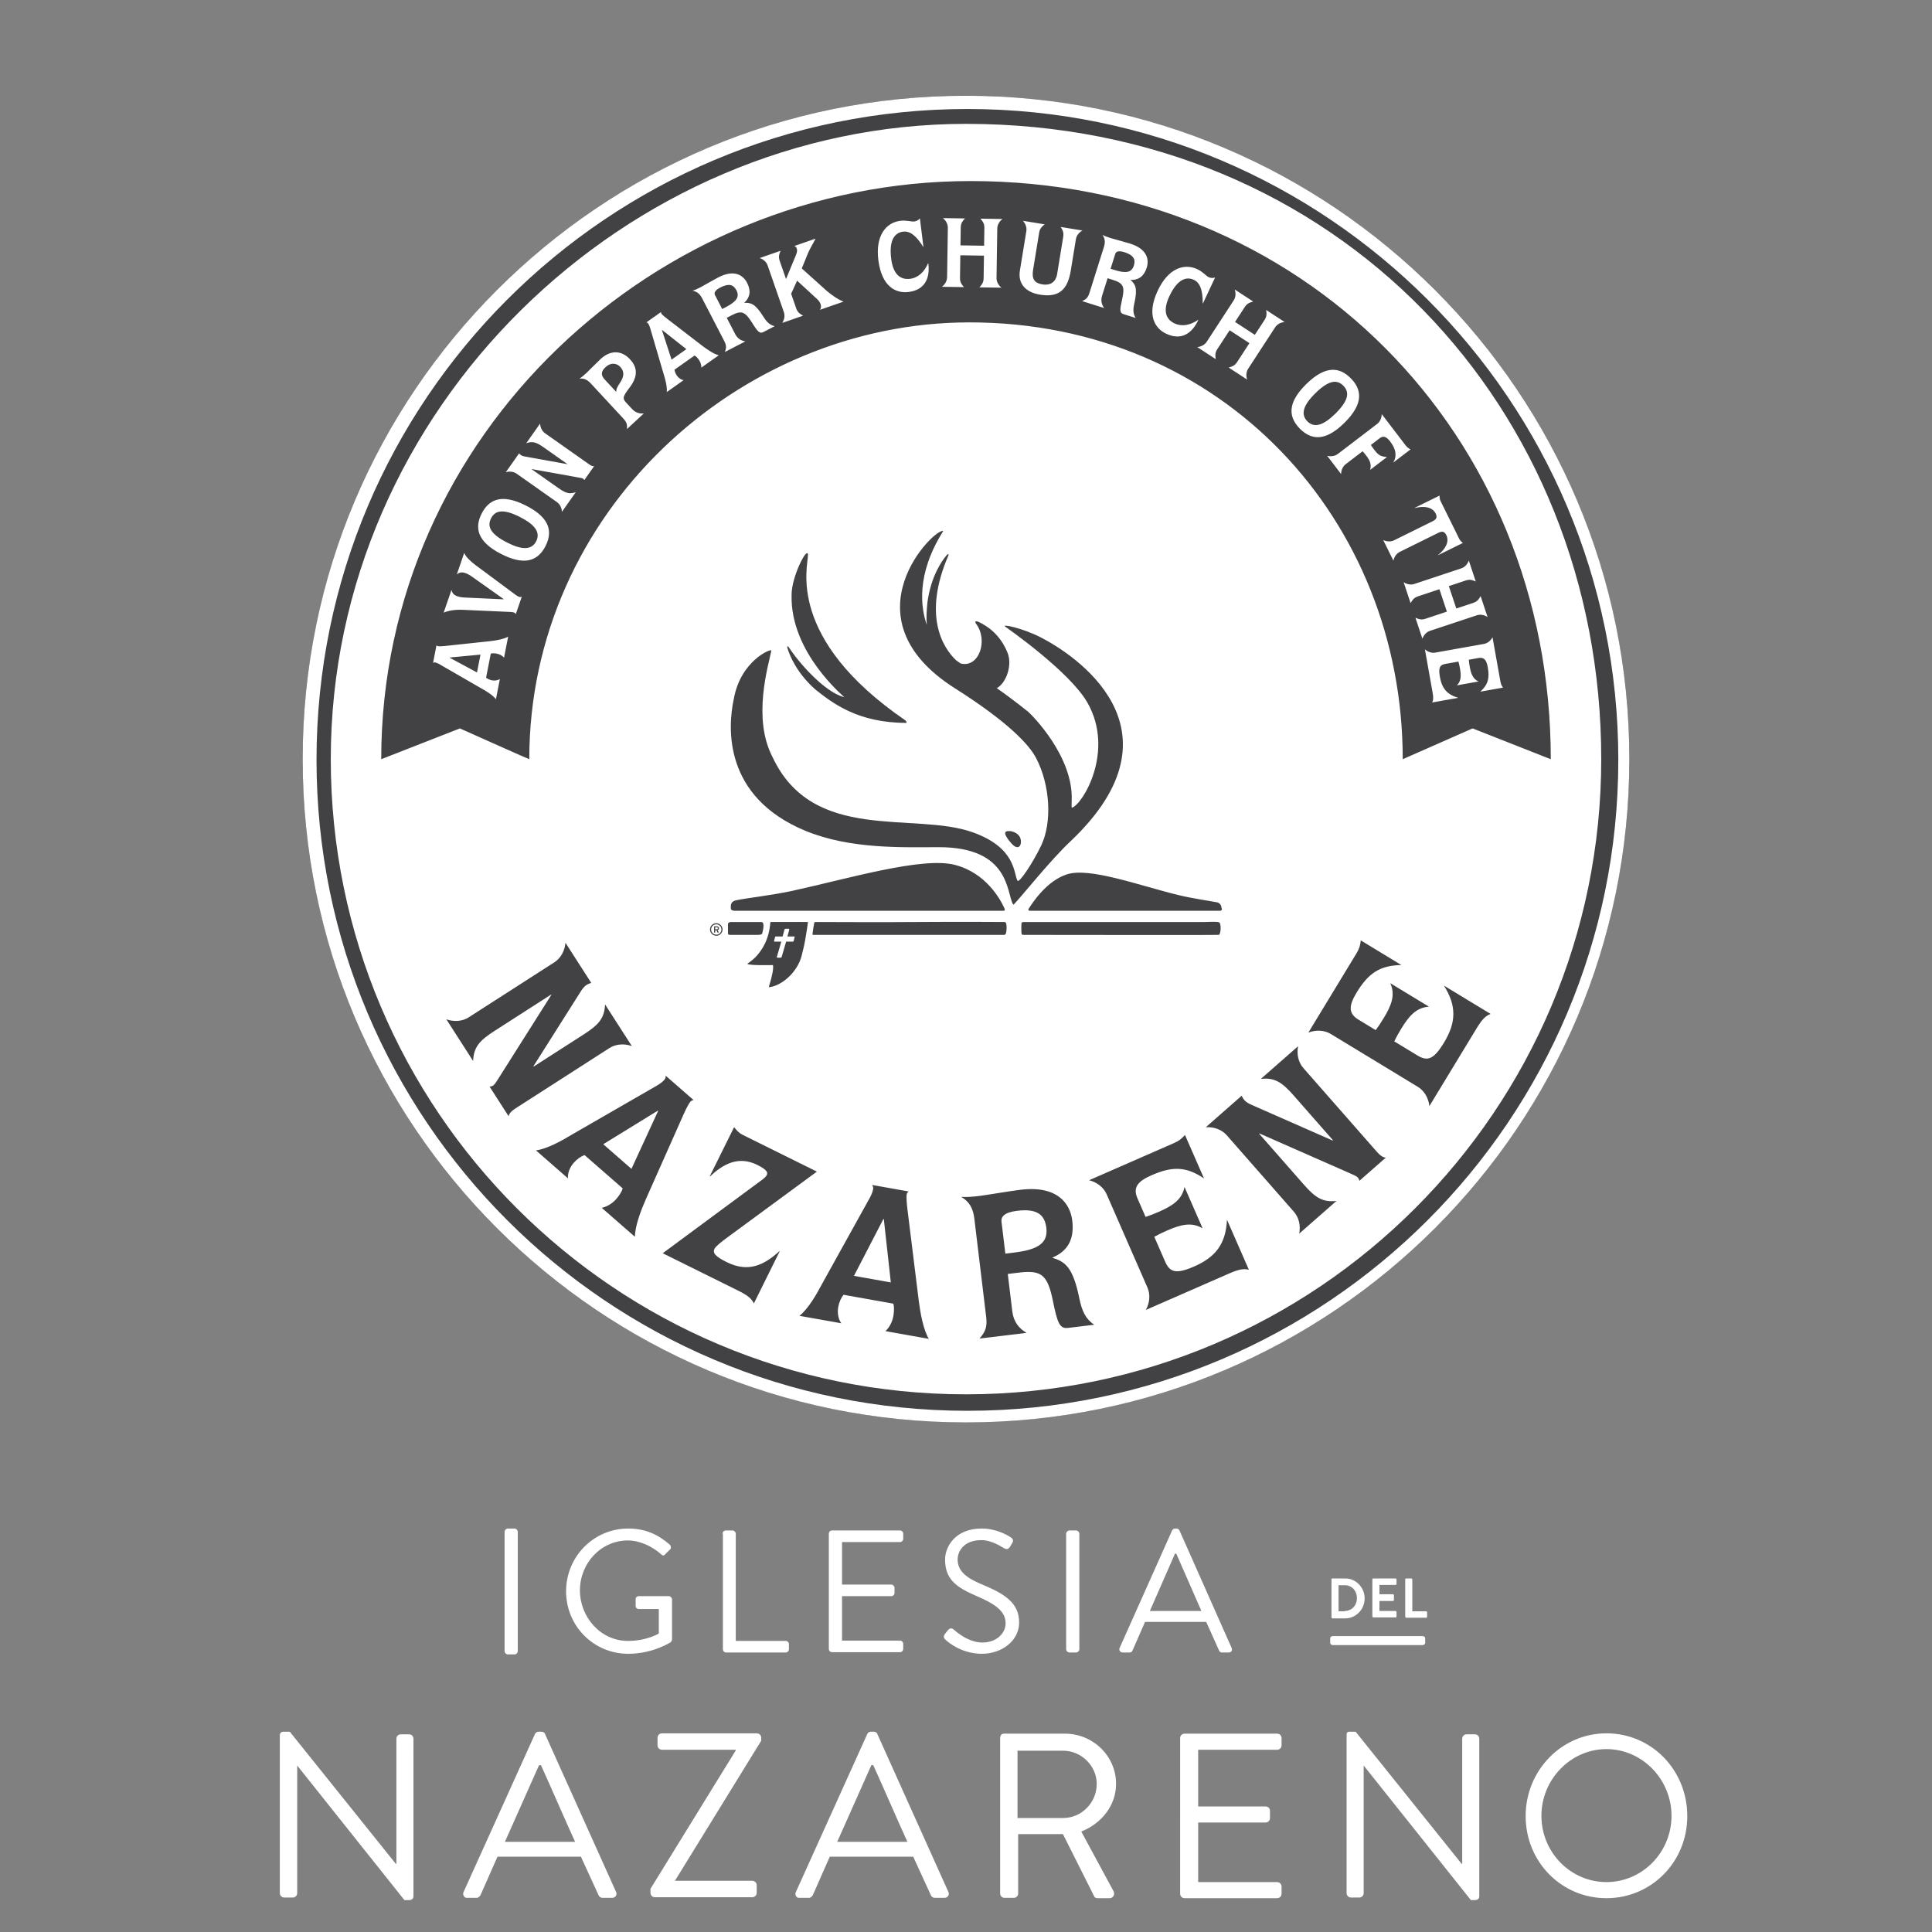 <?xml version="1.0" encoding="utf-8"?>
<!-- Generator: Adobe Illustrator 26.5.0, SVG Export Plug-In . SVG Version: 6.00 Build 0)  -->
<svg version="1.1" id="AP-Logo-Church" xmlns="http://www.w3.org/2000/svg" xmlns:xlink="http://www.w3.org/1999/xlink" x="0px"
	 y="0px" viewBox="0 0 600 600" style="enable-background:new 0 0 600 600;" xml:space="preserve">
<rect x="0" y="0" width="600" height="600" fill="#808080" stroke="none"/>
<style type="text/css">
	.st0{display:none;opacity:0;fill:none;}
	.st1{fill:#FFFFFF;}
	.st2{display:none;fill:#FFFFFF;}
	.st3{fill:#424143;}
</style>
<rect id="Background_00000151505251245468061580000013951823623872356498_" x="0.002" class="st0" width="600" height="600"/>
<path id="Text-Spanish" class="st1" d="M156.702,475.8c0-0.6,0.5-1.1,1-1.1h2.1c0.5,0,1,0.5,1,1.1v36.9c0,0.6-0.5,1.1-1,1.1h-2.1
	c-0.5,0-1-0.5-1-1.1V475.8z M175.802,494.2c0,10.8,8.6,19.4,19.3,19.4c7.7,0,13.2-3.6,13.2-3.6c0.2-0.2,0.4-0.6,0.4-0.9v-12.4
	c0-0.5-0.5-1-1-1h-9.3c-0.6,0-1,0.4-1,1v2c0,0.6,0.4,1,1,1h6.2v7.6c0,0-3.7,2.3-9.6,2.3c-8.5,0-14.9-7.4-14.9-15.7
	c0-8.4,6.5-15.5,14.9-15.5c3.6,0,7.5,1.8,10.2,4.2c0.6,0.6,0.9,0.6,1.4,0.1c0.4-0.5,1-1,1.5-1.5c0.4-0.4,0.3-1.1-0.1-1.5
	c-3.6-3.1-7.5-5-12.9-5C184.402,474.7,175.802,483.4,175.802,494.2z M224.402,476.3l0.1,0v35.9c0,0.5,0.4,1,1,1h18.5
	c0.6,0,1-0.5,1-1v-1.6c0-0.5-0.4-1-1-1h-15.5v-33.3c0-0.5-0.5-1-1-1h-2.1C224.802,475.3,224.402,475.8,224.402,476.3L224.402,476.3z
	 M257.402,512.1c0,0.5,0.4,1,1,1h21.1c0.6,0,1-0.5,1-1v-1.6c0-0.5-0.4-1-1-1h-18v-13.8h15.3c0.5,0,1-0.4,1-1v-1.6c0-0.5-0.5-1-1-1
	h-15.3v-13.2h18c0.6,0,1-0.5,1-1v-1.6c0-0.5-0.4-1-1-1h-21.1c-0.6,0-1,0.5-1,1V512.1z M293.602,509.2c0.7,0.7,5,4.4,11.3,4.4
	c6.3,0,11.6-4.1,11.6-9.7c0-6.3-4.7-9-11.9-12c-4.5-1.9-7.2-4-7.2-7.6c0-2.3,1.7-6,7.4-6c3.3,0,6.6,2.3,7,2.5
	c0.9,0.5,1.4,0.3,1.9-0.5c0.2-0.3,0.4-0.7,0.6-1c0.7-1,0-1.6-0.3-1.8c0,0-3.9-2.8-9.1-2.8c-8.5,0-11.4,5.9-11.4,9.6
	c0,6.2,3.5,8.6,9.4,11.2c6.2,2.6,9.4,4.9,9.4,8.6c0,3.2-2.9,6-7.2,6c-4.7,0-8.6-3.8-9-4.1c-0.8-0.6-1.4-0.2-1.9,0.5
	c-0.3,0.3-0.5,0.7-0.8,1C292.802,508.5,293.302,508.9,293.602,509.2z M331.102,512.2c0,0.5,0.5,1,1,1h2.1c0.5,0,1-0.5,1-1v-35.9
	c0-0.5-0.5-1-1-1h-2.1c-0.5,0-1,0.5-1,1V512.2z M348.702,513.2h2.1c0.5,0,0.8-0.3,0.9-0.6l3.9-8.9h19l4,8.9c0.1,0.3,0.4,0.6,0.9,0.6
	h2.1c0.8,0,1.2-0.7,0.9-1.4l-16.2-36.5c-0.2-0.3-0.4-0.6-0.9-0.6h-0.5c-0.5,0-0.7,0.3-0.9,0.6l-16.3,36.5
	C347.402,512.5,347.902,513.2,348.702,513.2z M357.102,500.3l7.8-17.8h0.4c2.6,5.9,5.2,11.9,7.8,17.8H357.102z M413.902,508.1
	c-0.4,0-0.8,0.3-0.8,0.7v1.4c0,0.4,0.4,0.7,0.8,0.7h27.9c0.4,0,0.8-0.3,0.8-0.7v-1.4c0-0.4-0.4-0.7-0.8-0.7H413.902z M413.502,502.3
	c0,0.1,0.1,0.3,0.3,0.3h4c3.3,0,6-2.8,6-6.2c0-3.4-2.7-6.2-6-6.2h-4c-0.2,0-0.3,0.1-0.3,0.3V502.3z M417.602,500.4h-1.9v-8.1h1.9
	c2.2,0,3.8,1.7,3.8,4s-1.6,4-3.8,4V500.4z M426.202,502c0,0.1,0.1,0.3,0.3,0.3h6.9c0.2,0,0.3-0.1,0.3-0.3v-1.4
	c0-0.1-0.1-0.3-0.3-0.3h-5v-3.1h4.2c0.1,0,0.3-0.1,0.3-0.3v-1.5c0-0.1-0.1-0.3-0.3-0.3h-4.2v-2.9h5c0.2,0,0.3-0.1,0.3-0.3v-1.4
	c0-0.1-0.1-0.3-0.3-0.3h-6.9c-0.2,0-0.3,0.1-0.3,0.3V502z M436.402,490.5l0,11.6c0,0.1,0.1,0.3,0.3,0.3h6.2c0.2,0,0.3-0.1,0.3-0.3
	v-1.4c0-0.1-0.1-0.3-0.3-0.3h-4.3v-9.9c0-0.1-0.1-0.3-0.3-0.3h-1.6C436.502,490.2,436.402,490.3,436.402,490.5L436.402,490.5z
	 M86.902,539l0,48.9c0,0.8,0.6,1.4,1.4,1.4h2.6c0.8,0,1.4-0.6,1.4-1.4v-39.6l0,0l33.3,41.8h1.4c0.8,0,1.4-0.4,1.4-1.2V540
	c0-0.8-0.6-1.4-1.4-1.4h-2.5c-0.8,0-1.4,0.6-1.4,1.4v38.8c-0.2,0-0.2,0-0.2,0l-32.9-41h-1.9C87.302,537.8,86.902,538.2,86.902,539
	L86.902,539z M145.002,589.4h3c0.6,0,1-0.5,1.2-0.8l5.3-12h25.9l5.5,12c0.1,0.3,0.6,0.8,1.2,0.8h3c1,0,1.7-1,1.2-1.9l-22-48.9
	c-0.1-0.5-0.6-0.8-1.2-0.8h-0.8c-0.6,0-1,0.3-1.2,0.8l-22.1,48.9C143.502,588.3,144.202,589.5,145.002,589.4z M156.802,572
	l10.6-23.8h0.6c3.6,7.9,7,15.9,10.6,23.8H156.802z M202.002,587.8c0,0.8,0.6,1.4,1.4,1.4h30.2c0.8,0,1.4-0.6,1.4-1.4v-2.3
	c0-0.8-0.6-1.4-1.4-1.4h-24l0,0l26.8-43.5v-0.9c0-0.8-0.6-1.4-1.4-1.4h-29.4c-0.8,0-1.4,0.6-1.4,1.4v2.3c0,0.8,0.6,1.4,1.4,1.4h22.9
	v0.2l-26.5,43V587.8z M248.202,589.4h3c0.6,0,1-0.5,1.2-0.8l5.3-12h25.9l5.5,12c0.1,0.3,0.6,0.8,1.2,0.8h3c1,0,1.7-1,1.2-1.9
	l-22-48.9c-0.1-0.5-0.6-0.8-1.2-0.8h-0.8c-0.6,0-1,0.3-1.2,0.8l-22.1,48.9C246.702,588.3,247.302,589.5,248.202,589.4z M260.002,572
	l10.6-23.8h0.6c3.6,7.9,7,15.9,10.6,23.8H260.002z M310.602,539.8V588c0,0.8,0.6,1.4,1.4,1.4h2.8c0.8,0,1.4-0.6,1.4-1.4v-18.4h13.9
	l9.7,19.3c0,0.3,0.5,0.6,1.1,0.6h3.7c1.2,0,1.7-1.3,1.2-2.2l-10-18.5c6.3-2.5,10.8-8.1,10.8-14.8c0-8.7-7.2-15.6-15.9-15.6h-18.9
	C311.002,538.4,310.602,539,310.602,539.8L310.602,539.8z M330.202,564.6l-14.2,0v-20.9h14.2c5.6,0,10.4,4.7,10.4,10.3
	C340.602,559.9,335.802,564.6,330.202,564.6L330.202,564.6z M418.202,539v48.9c0,0.8,0.6,1.4,1.4,1.4h2.5c0.8,0,1.4-0.6,1.4-1.4
	v-39.6l0,0l33.3,41.8h1.2c0.8,0,1.4-0.4,1.4-1.2V540c0-0.8-0.6-1.4-1.4-1.4h-2.5c-0.8,0-1.4,0.6-1.4,1.4v38.8c-0.2,0-0.2,0-0.2,0
	l-32.9-41h-1.9C418.302,537.8,418.202,538.2,418.202,539L418.202,539z M366.502,588.1c0,0.8,0.6,1.4,1.4,1.4h28.7
	c0.8,0,1.4-0.6,1.4-1.4v-2.2c0-0.8-0.6-1.4-1.4-1.4h-24.5V566h20.9c0.8,0,1.4-0.6,1.4-1.4v-2.2c0-0.8-0.6-1.4-1.4-1.4h-20.9v-17.6
	h24.5c0.8,0,1.4-0.6,1.4-1.4v-2.2c0-0.8-0.6-1.4-1.4-1.4h-28.7c-0.8,0-1.4,0.6-1.4,1.4V588.1z M473.802,564
	c0,14.2,11.1,25.5,25.1,25.5c13.9,0,25.1-11.2,25.1-25.5s-11.1-25.7-25.1-25.7C485.002,538.3,473.802,549.8,473.802,564z
	 M478.702,563.9c0-11.3,9.1-20.7,20.2-20.7c11.1,0,20.2,9.4,20.2,20.7c0,11.4-9.1,20.6-20.2,20.6S478.702,575.3,478.702,563.9z"/>
<path id="Text-English" class="st2" d="M142.602,474.2c5.6,0,9.7,1.9,13.4,5.1c0.5,0.5,0.5,1.1,0,1.6l-1.6,1.6
	c-0.5,0.6-0.9,0.5-1.4,0c-3-2.5-6.9-4.2-10.6-4.2c-8.7,0-15.4,7.3-15.4,16.1c0,8.6,6.7,15.9,15.4,15.9c4.8,0,7.6-1.9,10.6-4.2
	c0.6-0.5,0.9-0.3,1.4-0.2l1.7,1.6c0.5,0.3,0.3,1.1,0,1.6c-3.7,3.7-8.6,5.5-13.6,5.5c-11.1,0-20.1-8.9-20.1-19.9
	C122.702,483.1,131.502,474.2,142.602,474.2z M171.602,475.8l0,36.8c0,0.6,0.5,1.1,1.1,1.1h2.2c0.6,0,1.1-0.5,1.1-1.1v-16.8h22.6
	v16.8c0,0.6,0.5,1.1,1.1,1.1h2.2c0.6,0,1.1-0.5,1.1-1.1v-36.8c0-0.6-0.5-1.1-1.1-1.1h-2.2c-0.6,0-1.1,0.5-1.1,1.1V492h-22.6v-16.2
	c0-0.6-0.5-1.1-1.1-1.1h-2.2C172.102,474.7,171.602,475.2,171.602,475.8L171.602,475.8z M220.902,475.8v23.5
	c0,8.4,5.9,14.8,14.6,14.8c8.9,0,14.8-6.4,14.8-14.8v-23.5c0-0.6-0.5-1.1-1.1-1.1h-2.2c-0.6,0-1.1,0.5-1.1,1.1V499
	c0,6.4-4.1,11.2-10.6,11.2s-10.4-4.8-10.4-11.2v-23.2c0-0.6-0.5-1.1-1.1-1.1h-2.2C221.002,474.7,220.902,475.2,220.902,475.8
	L220.902,475.8z M267.602,475.8l0,36.8c0,0.6,0.5,1.1,1.1,1.1h2.2c0.6,0,1.1-0.5,1.1-1.1v-14.2h10.6l7.3,14.6
	c0.1,0.2,0.4,0.5,0.9,0.5h2.8c0.9,0,1.2-0.8,0.9-1.6l-7.6-14c4.9-2.1,8.3-6.3,8.3-11.4c0-6.7-5.5-11.8-12.2-11.8h-14.3
	C268.102,474.7,267.602,475.2,267.602,475.8L267.602,475.8z M272.102,494.8v-15.9h10.8c4.2,0,7.9,3.6,7.9,7.8c0,4.5-3.7,8.1-7.9,8.1
	H272.102z M308.302,494.7c0,11,9,19.9,20.1,19.9c5,0,9.9-1.8,13.6-5.5c0.3-0.5,0.5-1.3,0-1.6l-1.7-1.6c-0.5-0.1-0.8-0.3-1.4,0.2
	c-3,2.3-5.8,4.2-10.6,4.2c-8.7,0-15.4-7.3-15.4-15.9c0-8.8,6.7-16.1,15.4-16.1c3.7,0,7.6,1.7,10.6,4.2c0.5,0.5,0.9,0.6,1.4,0
	l1.6-1.6c0.5-0.5,0.5-1.1,0-1.6c-3.7-3.2-7.8-5.1-13.4-5.1C317.502,474.2,308.402,483.1,308.302,494.7z M357.502,512.6
	c0,0.6,0.5,1.1,1.1,1.1h2.2c0.6,0,1.1-0.5,1.1-1.1v-16.8h22.6v16.8c0,0.6,0.5,1.1,1.1,1.1h2.2c0.6,0,1.1-0.5,1.1-1.1v-36.8
	c0-0.6-0.5-1.1-1.1-1.1h-2.2c-0.6,0-1.1,0.5-1.1,1.1V492h-22.6v-16.2c0-0.6-0.5-1.1-1.1-1.1h-2.2c-0.6,0-1.1,0.5-1.1,1.1V512.6z
	 M408.302,510.9h60v-2.6h-60V510.9z M408.302,496.8c0,3.4,2.7,6.2,6.1,6.2c3.4,0,6.2-2.8,6.2-6.2c0-3.4-2.8-6.2-6.2-6.2
	S408.302,493.2,408.302,496.8z M410.502,496.8c0-2,1.7-3.9,3.9-3.9c2.2,0,3.9,1.7,3.9,3.9c0,2.2-1.7,3.9-3.9,3.9
	C412.402,500.7,410.502,498.8,410.502,496.8z M423.302,502.4c0,0.1,0.1,0.3,0.3,0.3h1.6c0.1,0,0.3-0.1,0.3-0.3V498h4.2
	c0.1,0,0.3-0.1,0.3-0.3v-1.4c0-0.1-0.1-0.3-0.3-0.3h-4.2v-3.3h5.1c0.1,0,0.3-0.1,0.3-0.3V491c0-0.1-0.1-0.3-0.3-0.3h-7
	c-0.1,0-0.3,0.1-0.3,0.3V502.4z M439.202,492.8l0.1,9.6c0,0.1,0.1,0.3,0.3,0.3h1.6c0.1,0,0.3-0.1,0.3-0.3v-9.7h2.6
	c0.1,0,0.3-0.1,0.3-0.3V491c0-0.1-0.1-0.3-0.3-0.3h-7.5c-0.1,0-0.3,0.1-0.3,0.3v1.5c0,0.1,0.1,0.3,0.3,0.3H439.202L439.202,492.8z
	 M446.602,502.4c0,0.1,0.1,0.3,0.3,0.3h1.6c0.1,0,0.3-0.1,0.3-0.3v-4.7h5.6v4.7c0,0.1,0.1,0.3,0.3,0.3h1.6c0.1,0,0.3-0.1,0.3-0.3
	V491c0-0.1-0.1-0.3-0.3-0.3h-1.6c-0.1,0-0.3,0.1-0.3,0.3v4.5h-5.6V491c0-0.1-0.1-0.3-0.3-0.3h-1.6c-0.1,0-0.3,0.1-0.3,0.3V502.4z
	 M460.202,502.2c0,0.1,0.1,0.3,0.3,0.3h7c0.1,0,0.3-0.1,0.3-0.3v-1.4c0-0.1-0.1-0.3-0.3-0.3h-5.1v-3h4.2c0.1,0,0.3-0.1,0.3-0.3v-1.4
	c0-0.1-0.1-0.3-0.3-0.3h-4.2v-2.8h5.1c0.1,0,0.3-0.1,0.3-0.3V491c0-0.1-0.1-0.3-0.3-0.3h-7c-0.1,0-0.3,0.1-0.3,0.3V502.2z
	 M86.902,538.9l0,48.9c0,0.8,0.6,1.4,1.4,1.4h2.6c0.8,0,1.4-0.6,1.4-1.4v-39.6l0,0l33.3,41.8h1.4c0.8,0,1.4-0.4,1.4-1.2v-48.9
	c0-0.8-0.6-1.4-1.4-1.4h-2.5c-0.8,0-1.4,0.6-1.4,1.4v38.8c-0.2,0-0.2,0-0.2,0l-32.9-41h-1.9C87.302,537.7,86.902,538.1,86.902,538.9
	L86.902,538.9z M145.002,589.3h3c0.6,0,1-0.5,1.2-0.8l5.3-12h25.9l5.5,12c0.1,0.3,0.6,0.8,1.2,0.8h3c1,0,1.7-1,1.2-1.9l-22-48.9
	c-0.1-0.5-0.6-0.8-1.2-0.8h-0.8c-0.6,0-1,0.3-1.2,0.8l-22.1,48.9C143.502,588.3,144.202,589.4,145.002,589.3z M156.802,571.9
	l10.6-23.8h0.6c3.6,7.9,7,15.9,10.6,23.8H156.802z M202.002,587.8c0,0.8,0.6,1.4,1.4,1.4h30.2c0.8,0,1.4-0.6,1.4-1.4v-2.3
	c0-0.8-0.6-1.4-1.4-1.4h-24l0,0l26.8-43.5v-0.9c0-0.8-0.6-1.4-1.4-1.4h-29.4c-0.8,0-1.4,0.6-1.4,1.4v2.3c0,0.8,0.6,1.4,1.4,1.4h22.9
	v0.2l-26.5,43V587.8z M248.202,589.3h3c0.6,0,1-0.5,1.2-0.8l5.3-12h25.9l5.5,12c0.1,0.3,0.6,0.8,1.2,0.8h3c1,0,1.7-1,1.2-1.9
	l-22-48.9c-0.1-0.5-0.6-0.8-1.2-0.8h-0.8c-0.6,0-1,0.3-1.2,0.8l-22.1,48.9C246.702,588.3,247.302,589.4,248.202,589.3z
	 M260.002,571.9l10.6-23.8h0.6c3.6,7.9,7,15.9,10.6,23.8H260.002z M310.602,539.7V588c0,0.8,0.6,1.4,1.4,1.4h2.8
	c0.8,0,1.4-0.6,1.4-1.4v-18.5h13.9l9.7,19.3c0,0.3,0.5,0.6,1.1,0.6h3.7c1.2,0,1.7-1.3,1.2-2.2l-10-18.5c6.3-2.5,10.8-8.1,10.8-14.8
	c0-8.7-7.2-15.6-15.9-15.6h-18.9C311.002,538.3,310.602,538.9,310.602,539.7L310.602,539.7z M330.202,564.6l-14.2,0v-20.9h14.2
	c5.6,0,10.4,4.7,10.4,10.3C340.602,559.9,335.802,564.6,330.202,564.6L330.202,564.6z M366.502,588.1c0,0.8,0.6,1.4,1.4,1.4h28.7
	c0.8,0,1.4-0.6,1.4-1.4v-2.2c0-0.8-0.6-1.4-1.4-1.4h-24.5V566h20.9c0.8,0,1.4-0.6,1.4-1.4v-2.2c0-0.8-0.6-1.4-1.4-1.4h-20.9v-17.7
	h24.5c0.8,0,1.4-0.6,1.4-1.4v-2.2c0-0.8-0.6-1.4-1.4-1.4h-28.7c-0.8,0-1.4,0.6-1.4,1.4V588.1z M418.202,538.9v48.9
	c0,0.8,0.6,1.4,1.4,1.4h2.5c0.8,0,1.4-0.6,1.4-1.4v-39.6l0,0l33.3,41.8h1.2c0.8,0,1.4-0.4,1.4-1.2v-48.9c0-0.8-0.6-1.4-1.4-1.4h-2.5
	c-0.8,0-1.4,0.6-1.4,1.4v38.8c-0.2,0-0.2,0-0.2,0l-32.9-41h-1.9C418.302,537.7,418.202,538.1,418.202,538.9L418.202,538.9z
	 M481.802,539.6v48.5c0,0.8,0.6,1.4,1.4,1.4h28.7c0.8,0,1.4-0.6,1.4-1.4v-2.2c0-0.8-0.6-1.4-1.4-1.4h-24.5V566h20.9
	c0.8,0,1.4-0.6,1.4-1.4v-2.2c0-0.8-0.6-1.4-1.4-1.4h-20.9v-17.7h24.5c0.8,0,1.4-0.6,1.4-1.4v-2.2c0-0.8-0.6-1.4-1.4-1.4h-28.5
	C482.602,538.3,481.802,538.8,481.802,539.6L481.802,539.6z"/>
<g id="AP-Logo">
	<circle id="Body-Background" class="st3" cx="300.002" cy="235.744" r="206.006"/>
	<path id="Body_00000126300936817321577020000002191191763952083846_" class="st1" d="M300.002,29.738
		c-113.774,0-206.006,92.233-206.006,206.006S186.229,441.75,300.002,441.75s206.006-92.233,206.006-206.006
		C506.008,121.971,413.776,29.738,300.002,29.738z M300.44,438.134c-111.64,0-202.142-90.502-202.142-202.14
		S188.801,33.851,300.44,33.851s202.14,90.502,202.14,202.142S412.08,438.134,300.44,438.134z M300.002,38.467
		c-105.312,0-197.277,88.324-197.277,197.277s88.324,197.277,197.277,197.277s197.277-88.324,197.277-197.277
		S415.469,38.467,300.002,38.467z M301.426,56.23c103.195,0,180.185,78.508,180.185,179.55l-24.28-9.565l-21.7,9.565
		c0-74.199-55.994-135.664-134.558-135.664c-71.798,0-136.698,59.279-136.698,135.664c0,0.088-21.549-9.565-21.549-9.565
		l-24.432,9.565C118.394,134.739,203.828,56.23,301.426,56.23z M240.048,299.711c-0.599,0-7.382,0.2-7.98-0.399
		c0.1,0,1.796-1.297,2.494-1.995c2.294-2.394,4.289-5.686,4.688-10.973c1.708,0,4.023-0.008,5.707,0
		c2.222,0.011,3.879-0.056,5.964,0c0,0.1-0.375,2.883-0.898,5.786c-0.288,1.598-0.745,3.404-1.097,4.788
		c-1.217,4.785-5.985,9.277-10.175,9.676C239.948,302.603,240.247,300.808,240.048,299.711z M226.681,290.334
		c-0.299,0-0.599-0.199-0.599-0.299c0-0.199,0-2.993,0-3.192c0.1-0.299,0.499-0.399,0.698-0.499c2.294,0,7.88,0,8.279,0
		c0.2,0,1.197,0,1.397,0c1.297,0,0.299,3.392,0.2,3.691c-0.394,0.357-1.496,0.299-1.596,0.299
		C234.561,290.334,228.975,290.334,226.681,290.334z M228.177,282.852c0,0-1.197,0-1.197-0.698c0-0.599-0.399-2.195,1.796-2.594
		c2.693-0.599,10.773-1.496,17.257-2.893c17.357-3.791,40.4-10.674,50.475-8.08c9.776,2.494,14.265,10.873,15.462,13.566
		c0.299,0.798-0.399,0.698-0.399,0.698H228.177z M252.905,286.521c0.062-0.176,0.125-0.169,0.51-0.177c6.883,0,19.552,0.1,31.322,0
		c14.065-0.1,26.435,0,27.233,0c0.199,0,0.399,0.199,0.499,0.399c0.199,0.698,0.199,2.394-0.1,3.192
		c-0.1,0.199-0.2,0.299-0.399,0.399c-0.698,0-59.073,0-59.572,0C252.17,290.334,252.834,286.721,252.905,286.521z M291.62,263.101
		c-11.272,0-27.432,0.698-41.497-5.087c-25.537-10.574-24.14-32.12-22.245-40.899c2.095-11.97,11.771-15.861,11.671-15.063
		c-0.997,4.888-5.885,20.948,0.299,32.918c12.569,27.133,44.091,16.958,62.346,23.542c13.267,4.788,12.569,12.569,13.766,14.963
		c0.499,0.998,4.788-5.486,7.382-10.873c3.392-7.082,2.893-18.654-1.596-27.233c-2.095-3.99-8.379-10.973-25.237-21.646
		c-34.714-22.045-5.885-50.176-3.591-48.779c-8.579,13.566-6.883,24.04-5.087,29.128c-0.199-1.796-0.1-4.09,0.2-7.082
		c1.097-7.98,4.389-12.669,5.786-14.364c0.798-0.998,0.898-0.299,0.698-0.1c-7.98,18.554-1.796,28.529,2.394,32.519
		c0.499,0.299,0.898,0.698,1.397,0.997c5.786,1.496,8.678-7.282,4.788-12.369c-0.698-1.097,0.599-0.698,1.097-0.399
		c2.195,1.097,6.284,3.491,8.679,9.377c1.596,3.791-0.299,9.377-3.292,11.073c2.993,2.095,6.185,4.489,9.676,7.282
		c1.397,1.197,14.165,14.065,13.566,27.632c0,1.297-0.1,2.294,0.1,2.195c3.292-0.998,13.367-17.556,4.788-32.619
		c-5.586-9.776-25.337-23.442-25.437-23.542c-1.696-1.097,5.387,0.399,10.973,3.292c9.776,4.988,46.285,28.23,9.177,63.343
		c-5.985,5.586-15.063,16.958-17.457,19.452c-0.299,0.299-0.299,0.1-0.399,0C312.568,277.266,313.665,263.101,291.62,263.101z
		 M245.833,184.895c-0.1-5.786,5.087-15.761,5.087-12.469c0,3.491-6.883,25.836,30.225,51.273c0.399,0.299,0.499,0.798,0.299,0.798
		c-14.963,0-22.843-6.085-28.23-10.374c-5.885-5.187-7.98-10.674-8.579-12.569c-0.399-1.197,0.199-0.798,0.299-0.598
		c2.793,4.389,10.973,13.965,17.257,15.561C262.392,216.517,245.434,202.851,245.833,184.895z M313.665,258.114
		c0.698,0,2.494,0.599,3.092,1.895c0.898,1.895-0.2,5.087-3.092,1.397C311.77,259.111,311.571,257.914,313.665,258.114z
		 M317.257,286.643c0-0.199,0.299-0.199,0.499-0.299c15.561,0,52.869,0,56.36,0c0.898,0,3.791-0.2,4.489,0.1
		c0.698,0.299,0.599,3.691-0.1,3.89c-0.698,0.1-45.587,0-60.749,0c-0.299,0-0.499-0.199-0.499-0.399
		C317.157,289.735,317.157,286.942,317.257,286.643z M378.804,282.852H319.75c0,0-0.599-0.1-0.299-0.599
		c1.297-2.095,5.686-8.678,11.771-10.674c6.983-2.394,22.444,3.392,34.714,6.384c4.489,1.097,10.275,1.895,12.17,2.294
		c0.499,0.1,0.997,0.698,1.097,0.997c0.1,0.2,0.1,0.798,0.299,1.097c0,0.199-0.199,0.299-0.299,0.399
		S378.804,282.852,378.804,282.852z M224.387,288.664c0,1.071-0.875,1.94-1.945,1.94c-1.069,0-1.939-0.869-1.939-1.94
		c0-1.068,0.87-1.944,1.939-1.944C223.511,286.719,224.387,287.596,224.387,288.664z M160.092,344.224
		c-1.283,0.823-1.948,1.553-2.139,2.431l-5.908-9.196c0.371-0.011,0.707-0.076,1.134-0.351c0.428-0.275,1.062-1.286,1.696-2.298
		l16.338-25.828l-0.069-0.106l-17.59,11.3c-4.705,3.023-6.431,5.038-6.627,9.318l-8.312-12.939c2.348,0.833,4.96,0.666,6.938-0.604
		l26.626-17.105c1.978-1.271,3.216-3.577,3.434-6.059l8.003,12.458c-0.497,0.167-0.992,0.336-1.474,0.646
		c-0.588,0.377-1.253,1.106-1.833,2.084l-14.654,23.161l0.069,0.106l15.558-9.995c4.705-3.022,6.432-5.038,6.628-9.318l8.312,12.939
		c-2.348-0.833-4.959-0.666-6.938,0.605L160.092,344.224z M197.176,384.092l-10.292-8.984c1.906-0.444,3.412-1.492,4.582-2.833
		c0.752-0.862,1.695-2.232,1.897-3.236l-11.824-10.321c-1.099,0.389-2.347,1.24-3.392,2.436c-1.254,1.436-1.933,3.373-1.746,4.802
		l-9.957-8.691c3.437-0.458,7.995-2.975,11.065-4.849l26.481-15.261c0.866-0.51,1.768-1.157,2.269-1.731
		c0.334-0.383,0.573-0.848,0.447-1.382l8.712,7.606c-0.448,0.03-0.753,0.186-1.045,0.521c-0.418,0.479-1.456,2.441-2.195,4.157
		l-11.643,26.189C199.091,375.812,197.214,380.667,197.176,384.092z M234.12,404.791c-0.658-1.39-1.771-2.438-4.732-3.905
		l-23.573-11.68l29.987-22.162c1.105-0.799,1.985-1.428,2.323-2.112c0.367-0.74,0.221-1.592-2.967-3.172
		c-5.808-2.877-10.573-0.274-14.594,3.548l-0.171,0.058l7.589-15.317c0.314,0.369,0.657,0.822,1.084,1.247
		c0.428,0.425,0.941,0.82,1.51,1.103l23.118,11.454l-27.89,20.507c-1.559,1.142-3.515,2.655-3.91,3.453
		c-0.62,1.252,0.122,2.329,3.824,4.163c6.776,3.357,11.655,0.81,16.272-3.356l0.17-0.058L234.12,404.791z M274.994,413.396
		c1.404-1.363,2.154-3.037,2.465-4.789c0.2-1.126,0.302-2.785-0.042-3.75l-15.451-2.75c-0.741,0.901-1.373,2.273-1.651,3.837
		c-0.334,1.877,0.083,3.887,0.979,5.014l-13.011-2.315c2.708-2.164,5.317-6.669,6.982-9.857l14.823-26.725
		c0.48-0.882,0.919-1.9,1.053-2.652c0.089-0.5,0.053-1.023-0.33-1.416l11.386,2.026c-0.369,0.257-0.55,0.547-0.627,0.985
		c-0.112,0.626,0.011,2.842,0.262,4.693l3.522,28.442c0.463,3.567,1.357,8.695,3.09,11.65L274.994,413.396z M331.697,412.391
		c-2.587,0.311-3.304-1.395-4.744-8.582c-1.65-7.865-3.503-9.434-10.443-8.599l-3.533,0.425l1.397,11.607
		c0.387,3.218,2.048,5.322,4.454,6.697l-14.636,1.761c1.799-2.072,2.46-3.496,2.065-6.777l-3.666-30.471
		c-0.357-2.965-1.395-5.208-4.076-6.745c1.868,0.095,3.389-0.024,5.786-0.312c1.956-0.235,9.418-1.517,12.635-1.9
		c11.608-1.397,15.443,4.414,16.065,9.587c0.676,5.615-1.234,9.429-6.232,11.502c3.927,1.256,6.402,2.686,8.437,12.681
		c0.779,3.81,1.917,6.362,4.628,8.147L331.697,412.391z M381.82,395.454l-25.962,11.359c1.193-2.187,1.44-4.792,0.498-6.946
		l-12.684-28.989c-0.943-2.154-3.024-3.74-5.44-4.348l26.312-11.512c1.688-0.738,2.492-1.436,3.46-2.553l5.909,13.504
		c-5.501-3.696-9.732-3.856-16.31-0.977c-4.599,2.011-5.752,3.972-4.326,7.233l2.496,5.705c1.215-0.393,2.755-0.997,4.093-1.583
		c4.307-1.884,7.222-3.784,7.993-7.728l5.629,12.865c-3.395-2.052-6.768-1.201-11.075,0.684c-1.339,0.585-2.828,1.306-3.94,1.932
		l3.387,7.742c1.452,3.319,3.383,3.929,9.031,1.459c6.694-2.929,9.808-7.067,10.161-14.503l6.8,15.543
		C386.364,393.951,384.847,394.13,381.82,395.454z M422.16,366.724c-0.066-0.365-0.18-0.687-0.516-1.069
		c-0.335-0.383-1.43-0.859-2.525-1.335l-27.973-12.312l-0.096,0.084l13.792,15.712c3.689,4.203,5.939,5.61,10.201,5.167
		l-11.558,10.145c0.475-2.446-0.08-5.003-1.63-6.77l-20.877-23.784c-1.551-1.767-4.015-2.647-6.502-2.494l11.128-9.768
		c0.239,0.467,0.48,0.932,0.857,1.363c0.461,0.524,1.281,1.074,2.334,1.502l25.083,11.043l0.096-0.084l-12.199-13.898
		c-3.689-4.202-5.939-5.61-10.201-5.166l11.557-10.145c-0.474,2.445,0.08,5.004,1.631,6.77l22.889,26.076
		c1.007,1.147,1.826,1.695,2.723,1.754L422.16,366.724z M458.624,319.272l-14.708,24.224c-0.281-2.475-1.577-4.749-3.587-5.97
		l-27.048-16.422c-2.01-1.22-4.624-1.32-6.95-0.429l14.906-24.549c0.956-1.575,1.212-2.609,1.361-4.08l12.601,7.65
		c-6.626,0.141-10.18,2.443-13.906,8.58c-2.605,4.291-2.421,6.558,0.621,8.405l5.323,3.231c0.768-1.02,1.68-2.399,2.438-3.648
		c2.44-4.02,3.732-7.249,2.095-10.92l12.004,7.288c-3.957,0.274-6.227,2.909-8.667,6.929c-0.759,1.25-1.561,2.695-2.112,3.847
		l7.224,4.386c3.096,1.88,5.028,1.269,8.227-4c3.793-6.247,3.961-11.421-0.027-17.709l14.503,8.805
		C461.477,315.429,460.338,316.447,458.624,319.272z M222.441,287.063c-0.882,0-1.602,0.713-1.602,1.601
		c0,0.883,0.72,1.603,1.602,1.603c0.889,0,1.604-0.72,1.604-1.603C224.045,287.776,223.33,287.063,222.441,287.063z M223.18,289.493
		c0.038,0.066-0.014,0.147-0.091,0.147h-0.182c-0.043,0-0.081-0.044-0.096-0.076l-0.301-0.668h-0.395v0.641
		c0,0.054-0.043,0.103-0.103,0.103h-0.138c-0.06,0-0.103-0.049-0.103-0.103v-1.756c0-0.055,0.042-0.1,0.103-0.1h0.76
		c0.333,0,0.658,0.198,0.658,0.6c0,0.401-0.283,0.545-0.433,0.582C222.967,289.07,223.074,289.285,223.18,289.493z M222.957,288.28
		c0,0.164-0.126,0.305-0.323,0.305h-0.525v-0.612h0.525C222.831,287.974,222.957,288.096,222.957,288.28z M314.805,389.015
		l-2.587,0.312l-1.199-9.968c-0.175-1.452,0.872-2.857,4.846-3.335c5.993-0.721,8.57,1.017,9.086,5.307
		C325.529,386.125,322.249,388.12,314.805,389.015z M265.205,396.23l9.146-17.669l0.125,0.022l2.177,19.683L265.205,396.23z
		 M204.292,344.925l0.096,0.083l-8.282,17.991l-8.76-7.647L204.292,344.925z M246.731,291.232l-0.199,0.798
		c-0.071,0.284-0.054,0.394-0.299,0.399h-2.095l-1.397,4.788c-0.053,0.167-0.089,0.196-0.399,0.2h-0.798
		c-0.211-0.012-0.35-0.022-0.299-0.2l1.397-4.788h-2.095c-0.147,0.002-0.196-0.076-0.1-0.399l0.2-0.798
		c0.093-0.387,0.093-0.387,0.299-0.399h2.095l0.599-2.195c0.047-0.154,0.2-0.2,0.399-0.2h0.421h0.377c0.2,0,0.299,0.1,0.299,0.2
		l-0.599,2.195h2.095C246.877,290.825,246.777,291.043,246.731,291.232z M138.313,200.601c-0.9,0.107-1.976,0.148-2.279,0.089
		c-0.211-0.041-0.351-0.131-0.473-0.313l-1.077,5.506c0.193-0.183,0.447-0.196,0.689-0.149c0.363,0.071,0.854,0.293,1.277,0.532
		l12.842,7.411c1.533,0.833,3.696,2.136,4.724,3.467l1.23-6.292c-0.553,0.426-1.532,0.611-2.44,0.434
		c-0.757-0.148-1.416-0.466-1.848-0.832l1.46-7.472c0.471-0.159,1.276-0.096,1.82,0.01c0.847,0.166,1.653,0.543,2.302,1.235
		l1.272-6.504c-1.447,0.816-3.943,1.208-5.677,1.403L138.313,200.601z M148.136,208.835l-8.495-4.582l0.012-0.06l9.566-0.894
		L148.136,208.835z M162.057,185.284l-1.875,5.451c-0.037-0.176-0.279-0.422-0.628-0.542c-0.292-0.1-0.74-0.124-1.091-0.147
		l-14.804-0.661c-2.407-0.111-4.497,0.278-5.878,0.878l2.428-7.055c0.234,1.026,0.726,1.586,1.864,1.978
		c0.611,0.21,1.38,0.345,2.248,0.383l12.035,0.556l0.03-0.088l-9.829-6.969c-0.706-0.504-1.395-0.872-2.007-1.082
		c-1.137-0.391-1.87-0.252-2.685,0.412l2.297-6.675c0.504,1.282,2.129,2.721,3.474,3.739l12.621,9.365
		c0.34,0.247,0.698,0.436,0.99,0.536C161.597,185.484,161.852,185.409,162.057,185.284z M163.331,157.007
		c-7.804-3.965-11.637-1.661-13.746,2.488c-2.109,4.149-1.711,8.604,6.094,12.57c6.21,3.156,10.981,2.952,13.746-2.488
		C172.189,164.136,169.54,160.163,163.331,157.007z M166.512,168.097c-1.369,2.693-4.292,2.798-9.018,0.396
		c-5.221-2.653-6.268-5.017-4.996-7.517c1.27-2.501,3.796-3.049,9.017-0.397C166.242,162.981,167.88,165.404,166.512,168.097z
		 M184.514,144.766l-3.056,4.334c-0.072-0.165-0.163-0.304-0.364-0.446c-0.202-0.142-0.772-0.242-1.343-0.343l-14.591-2.629
		l-0.035,0.05l8.289,5.843c2.218,1.563,3.439,1.971,5.398,1.278l-4.299,6.098c-0.054-1.207-0.606-2.351-1.538-3.008l-12.548-8.845
		c-0.933-0.658-2.195-0.792-3.35-0.438l4.138-5.871c0.166,0.193,0.331,0.385,0.559,0.545c0.277,0.195,0.726,0.361,1.271,0.444
		l13.085,2.359l0.035-0.05l-7.332-5.169c-2.218-1.563-3.438-1.971-5.398-1.278l4.298-6.097c0.055,1.207,0.606,2.351,1.539,3.008
		l13.758,9.698C183.635,144.674,184.084,144.84,184.514,144.766z M196.299,127.025l-1.864-2.012
		c-1.131-1.222-1.11-1.788,1.048-4.585c3.305-4.28,1.84-7.041,0.165-8.85c-2.786-3.008-6.265-2.727-9.092-0.109
		c-1.154,1.07-3.719,3.698-4.421,4.347c-0.859,0.796-1.423,1.276-2.184,1.77c1.49-0.161,2.536,0.424,3.521,1.488l10.117,10.923
		c1.089,1.176,1.236,1.923,1.119,3.249l5.247-4.86C198.619,128.532,197.368,128.179,196.299,127.025z M192.577,118.834
		c-0.994,1.467-1.261,2.176-1.177,2.812l-0.045,0.042l-3.603-3.89c-1.341-1.448-0.947-2.61,0.297-3.762
		c1.9-1.76,3.705-1.036,4.585-0.086C193.848,115.261,193.942,116.813,192.577,118.834z M207.135,98.952
		c-0.725-0.544-1.531-1.257-1.709-1.509c-0.125-0.176-0.163-0.337-0.127-0.553l-4.58,3.239c0.266,0.001,0.458,0.167,0.601,0.368
		c0.213,0.302,0.415,0.801,0.557,1.267l4.172,14.226c0.533,1.661,1.198,4.098,1.023,5.77l5.233-3.702
		c-0.695-0.075-1.53-0.616-2.064-1.371c-0.445-0.629-0.704-1.315-0.762-1.878l6.215-4.396c0.45,0.21,0.989,0.81,1.309,1.264
		c0.499,0.704,0.821,1.534,0.813,2.483l5.41-3.827c-1.61-0.408-3.686-1.848-5.074-2.904L207.135,98.952z M208.556,111.689
		l-2.981-9.179l0.05-0.035l7.536,5.958L208.556,111.689z M237.101,98.386c-2.626-4.196-3.993-4.424-5.991-4.326
		c1.918-1.792,2.137-3.849,0.875-6.286c-1.163-2.244-3.894-4.232-8.93-1.623c-1.396,0.72-4.568,2.572-5.417,3.012
		c-1.04,0.539-1.71,0.852-2.575,1.126c1.478,0.244,2.331,1.087,2.998,2.373l6.849,13.22c0.737,1.423,0.679,2.182,0.215,3.43
		l6.35-3.29c-1.327-0.215-2.439-0.889-3.162-2.285l-2.609-5.036l1.533-0.794c3.011-1.56,4.12-1.162,6.208,2.131
		c1.877,3.02,2.493,3.673,3.615,3.092l3.531-1.83C239.054,100.95,238.103,99.985,237.101,98.386z M225.407,95.382l-1.122,0.581
		l-2.24-4.325c-0.326-0.629-0.09-1.446,1.635-2.339c2.6-1.347,4.066-0.996,5.031,0.865
		C229.788,92.245,228.638,93.709,225.407,95.382z M256.829,90.399c1.418,1.171,3.396,2.638,5.149,3.269l-7.338,2.549
		c0.344-0.511,0.455-1.039,0.202-1.767c-0.162-0.466-0.48-1.008-1.063-1.556l-6.233-5.731l-1.849,4.069l1.548,4.455
		c0.414,1.194,0.937,1.665,2.155,2.351l-6.464,2.246c0.659-1.012,0.878-2.262,0.503-3.34l-5.038-14.5
		c-0.375-1.077-1.321-1.924-2.466-2.308l6.464-2.246c-0.53,1.293-0.647,1.987-0.233,3.181l1.943,5.591l2.961-7.164
		c0.539-1.264,0.553-1.791,0.36-2.344c-0.162-0.466-0.407-0.609-0.751-0.751l6.581-2.286c-0.474,1.078-1.678,2.965-2.303,4.455
		L249,83.363L256.829,90.399z M288.313,81.816c0.573,4.899-1.309,8.268-6.174,8.869c-3.854,0.476-8.332-1.58-9.367-9.963
		c-0.918-7.434,2.266-11.585,6.885-12.156c1.836-0.226,3.364,0.33,4.313,0.213c0.734-0.091,1.22-0.43,1.714-0.957l1.084,8.782
		c0.004,0.03,0.007,0.061-0.023,0.065c-0.031,0.004-0.035-0.026-0.069-0.056c-2.089-3.345-4.025-4.938-6.198-4.67
		c-2.294,0.283-4.485,2.168-3.718,8.379c0.65,5.262,3.174,6.596,5.836,6.268c2.661-0.328,4.504-2.264,5.62-4.794L288.313,81.816z
		 M309.712,70.979L309.48,86.33c-0.017,1.141,0.582,2.26,1.527,3.014l-6.843-0.103c0.94-1.034,1.289-1.646,1.308-2.91l0.105-6.936
		l-7.336-0.111l-0.105,6.936c-0.02,1.264,0.31,1.885,1.219,2.947l-6.844-0.103c0.967-0.725,1.6-1.826,1.617-2.966l0.232-15.351
		c0.016-1.141-0.583-2.26-1.527-3.014l6.843,0.103c-0.941,1.035-1.289,1.646-1.308,2.91l-0.083,5.456l7.337,0.111l0.082-5.456
		c0.019-1.264-0.311-1.886-1.219-2.947l6.843,0.103C310.362,68.738,309.728,69.839,309.712,70.979z M329.41,70.484l6.753,1.101
		c-1.062,0.576-1.849,1.572-2.032,2.697l-1.588,9.734c-0.953,5.84-3.569,8.474-9.561,7.496c-4.319-0.705-6.927-3.285-6.243-7.482
		l1.999-12.259c0.184-1.125-0.245-2.32-1.07-3.204l6.754,1.102c-1.082,0.885-1.516,1.439-1.719,2.686l-1.872,11.468
		c-0.476,2.92,0.517,4.113,2.92,4.505c2.038,0.333,4.087-0.364,4.564-3.284l1.87-11.468C330.389,72.33,330.154,71.667,329.41,70.484
		z M350.954,75.646c-1.499-0.475-5.053-1.401-5.965-1.688c-1.117-0.352-1.813-0.604-2.62-1.02c0.878,1.216,0.888,2.416,0.453,3.797
		l-4.477,14.199c-0.482,1.529-1.058,2.026-2.268,2.582l6.821,2.15c-0.788-1.089-1.101-2.351-0.629-3.85l1.705-5.41l1.646,0.519
		c3.235,1.019,3.739,2.083,2.895,5.89c-0.801,3.464-0.825,4.361,0.381,4.741l3.792,1.195c-0.84-1.331-0.833-2.686-0.415-4.526
		c1.101-4.824,0.293-5.952-1.191-7.292c2.624,0.084,4.23-1.22,5.054-3.836C356.896,80.686,356.363,77.351,350.954,75.646z
		 M352.13,82.48c-0.705,2.235-2.553,2.46-6.022,1.366l-1.205-0.38l1.464-4.645c0.213-0.676,0.957-1.088,2.809-0.504
		C351.968,79.197,352.76,80.481,352.13,82.48z M377.359,86.187l-3.758,8.008c-0.013,0.028-0.026,0.056-0.054,0.043
		c-0.028-0.013-0.015-0.041-0.03-0.083c0.013-3.943-0.777-6.323-2.759-7.252c-2.092-0.982-4.95-0.553-7.607,5.111
		c-2.253,4.799-0.826,7.273,1.601,8.412c2.428,1.139,5.017,0.482,7.309-1.064l0.071,0.067c-2.123,4.451-5.511,6.3-9.947,4.218
		c-3.515-1.65-6.21-5.774-2.623-13.419c3.182-6.78,8.087-8.598,12.3-6.62c1.673,0.785,2.671,2.07,3.535,2.477
		C376.068,86.398,376.66,86.37,377.359,86.187z M393.22,96.268l5.735,3.735c-1.205,0.098-2.327,0.692-2.949,1.648l-8.378,12.866
		c-0.623,0.956-0.712,2.222-0.315,3.363l-5.735-3.735c1.347-0.374,1.968-0.705,2.658-1.765l3.786-5.813l-6.15-4.004l-3.785,5.813
		c-0.691,1.059-0.743,1.761-0.54,3.144l-5.735-3.735c1.205-0.099,2.327-0.692,2.95-1.648l8.379-12.866
		c0.623-0.956,0.711-2.222,0.314-3.363l5.735,3.735c-1.347,0.374-1.968,0.705-2.657,1.765l-2.978,4.573l6.148,4.004l2.978-4.572
		C393.371,98.353,393.423,97.651,393.22,96.268z M405.662,119.293c-4.96,4.89-6.278,9.479-1.993,13.825
		c4.284,4.345,8.891,3.092,13.851-1.799c6.233-6.145,5.26-10.511,1.993-13.824C416.246,114.181,411.894,113.148,405.662,119.293z
		 M414.707,128.466c-3.775,3.722-6.591,4.508-8.712,2.358c-2.12-2.151-1.294-4.956,2.48-8.678c4.169-4.111,6.742-4.355,8.712-2.358
		C419.156,121.785,418.876,124.355,414.707,128.466z M438.059,139.558l-5.365,4.097c1.24-2.187,0.789-4.248-0.969-6.551
		c-1.366-1.788-2.296-1.738-3.325-0.951l-2.67,2.039c0.218,0.337,0.606,0.895,1.092,1.532c1.273,1.666,2.009,2.073,3.928,2.198
		l-5.242,4.004c0.479-1.607-0.069-2.934-1.135-4.331c-0.411-0.539-0.848-1.059-1.191-1.457l-5.267,4.022
		c-0.906,0.692-1.414,1.856-1.421,3.064l-4.34-5.684c1.167,0.31,2.424,0.127,3.329-0.566l12.202-9.316
		c0.906-0.692,1.413-1.856,1.421-3.064l7.352,9.628C437,138.931,437.422,139.23,438.059,139.558z M454.322,168.611l-7.683,3.797
		l-0.027-0.055c2.339-1.878,3.549-4.16,2.565-6.15c-0.613-1.244-1.358-1.289-2.519-0.715l-11.938,5.9
		c-1.022,0.505-1.745,1.55-1.984,2.734l-3.169-6.411c1.087,0.529,2.355,0.59,3.377,0.085l11.938-5.9
		c1.162-0.574,1.578-1.192,0.963-2.436c-0.983-1.99-3.532-2.416-6.443-1.698l-0.027-0.055l7.683-3.797
		c0.013,0.235,0.011,0.511,0.052,0.8c0.039,0.29,0.121,0.593,0.258,0.87l5.818,11.773
		C453.471,167.931,453.952,168.347,454.322,168.611z M461.982,191.631c-1.003-0.674-2.25-0.909-3.334-0.549l-14.567,4.839
		c-1.083,0.36-1.941,1.295-2.343,2.435l-2.157-6.494c1.286,0.547,1.978,0.675,3.177,0.276l6.582-2.187l-2.312-6.962l-6.582,2.187
		c-1.199,0.398-1.677,0.914-2.381,2.123l-2.157-6.494c1.003,0.673,2.251,0.909,3.333,0.549l14.569-4.84
		c1.082-0.36,1.941-1.294,2.342-2.434l2.157,6.494c-1.286-0.547-1.977-0.675-3.177-0.276l-5.178,1.72l2.313,6.963l5.178-1.72
		c1.199-0.398,1.677-0.914,2.38-2.122L461.982,191.631z M462.042,207.218c-0.427-2.398-1.221-3.164-2.921-2.861l-2.975,0.53
		c0.048,0.618,0.158,1.412,0.282,2.11c0.4,2.246,0.966,3.836,2.739,4.647l-6.707,1.196c1.353-1.369,1.335-3.056,0.935-5.302
		c-0.125-0.698-0.296-1.482-0.466-2.078l-4.036,0.719c-1.731,0.308-2.238,1.151-1.712,4.095c0.621,3.49,2.22,5.429,5.688,6.439
		l-8.104,1.444c0.353-0.658,0.441-1.393,0.159-2.972l-2.412-13.536c0.896,0.811,2.096,1.223,3.219,1.023l15.116-2.694
		c1.122-0.2,2.106-1.002,2.668-2.073l2.445,13.719c0.157,0.88,0.395,1.339,0.813,1.922l-7.042,1.255
		C462.097,212.626,462.653,210.648,462.042,207.218z"/>
</g>
</svg>
